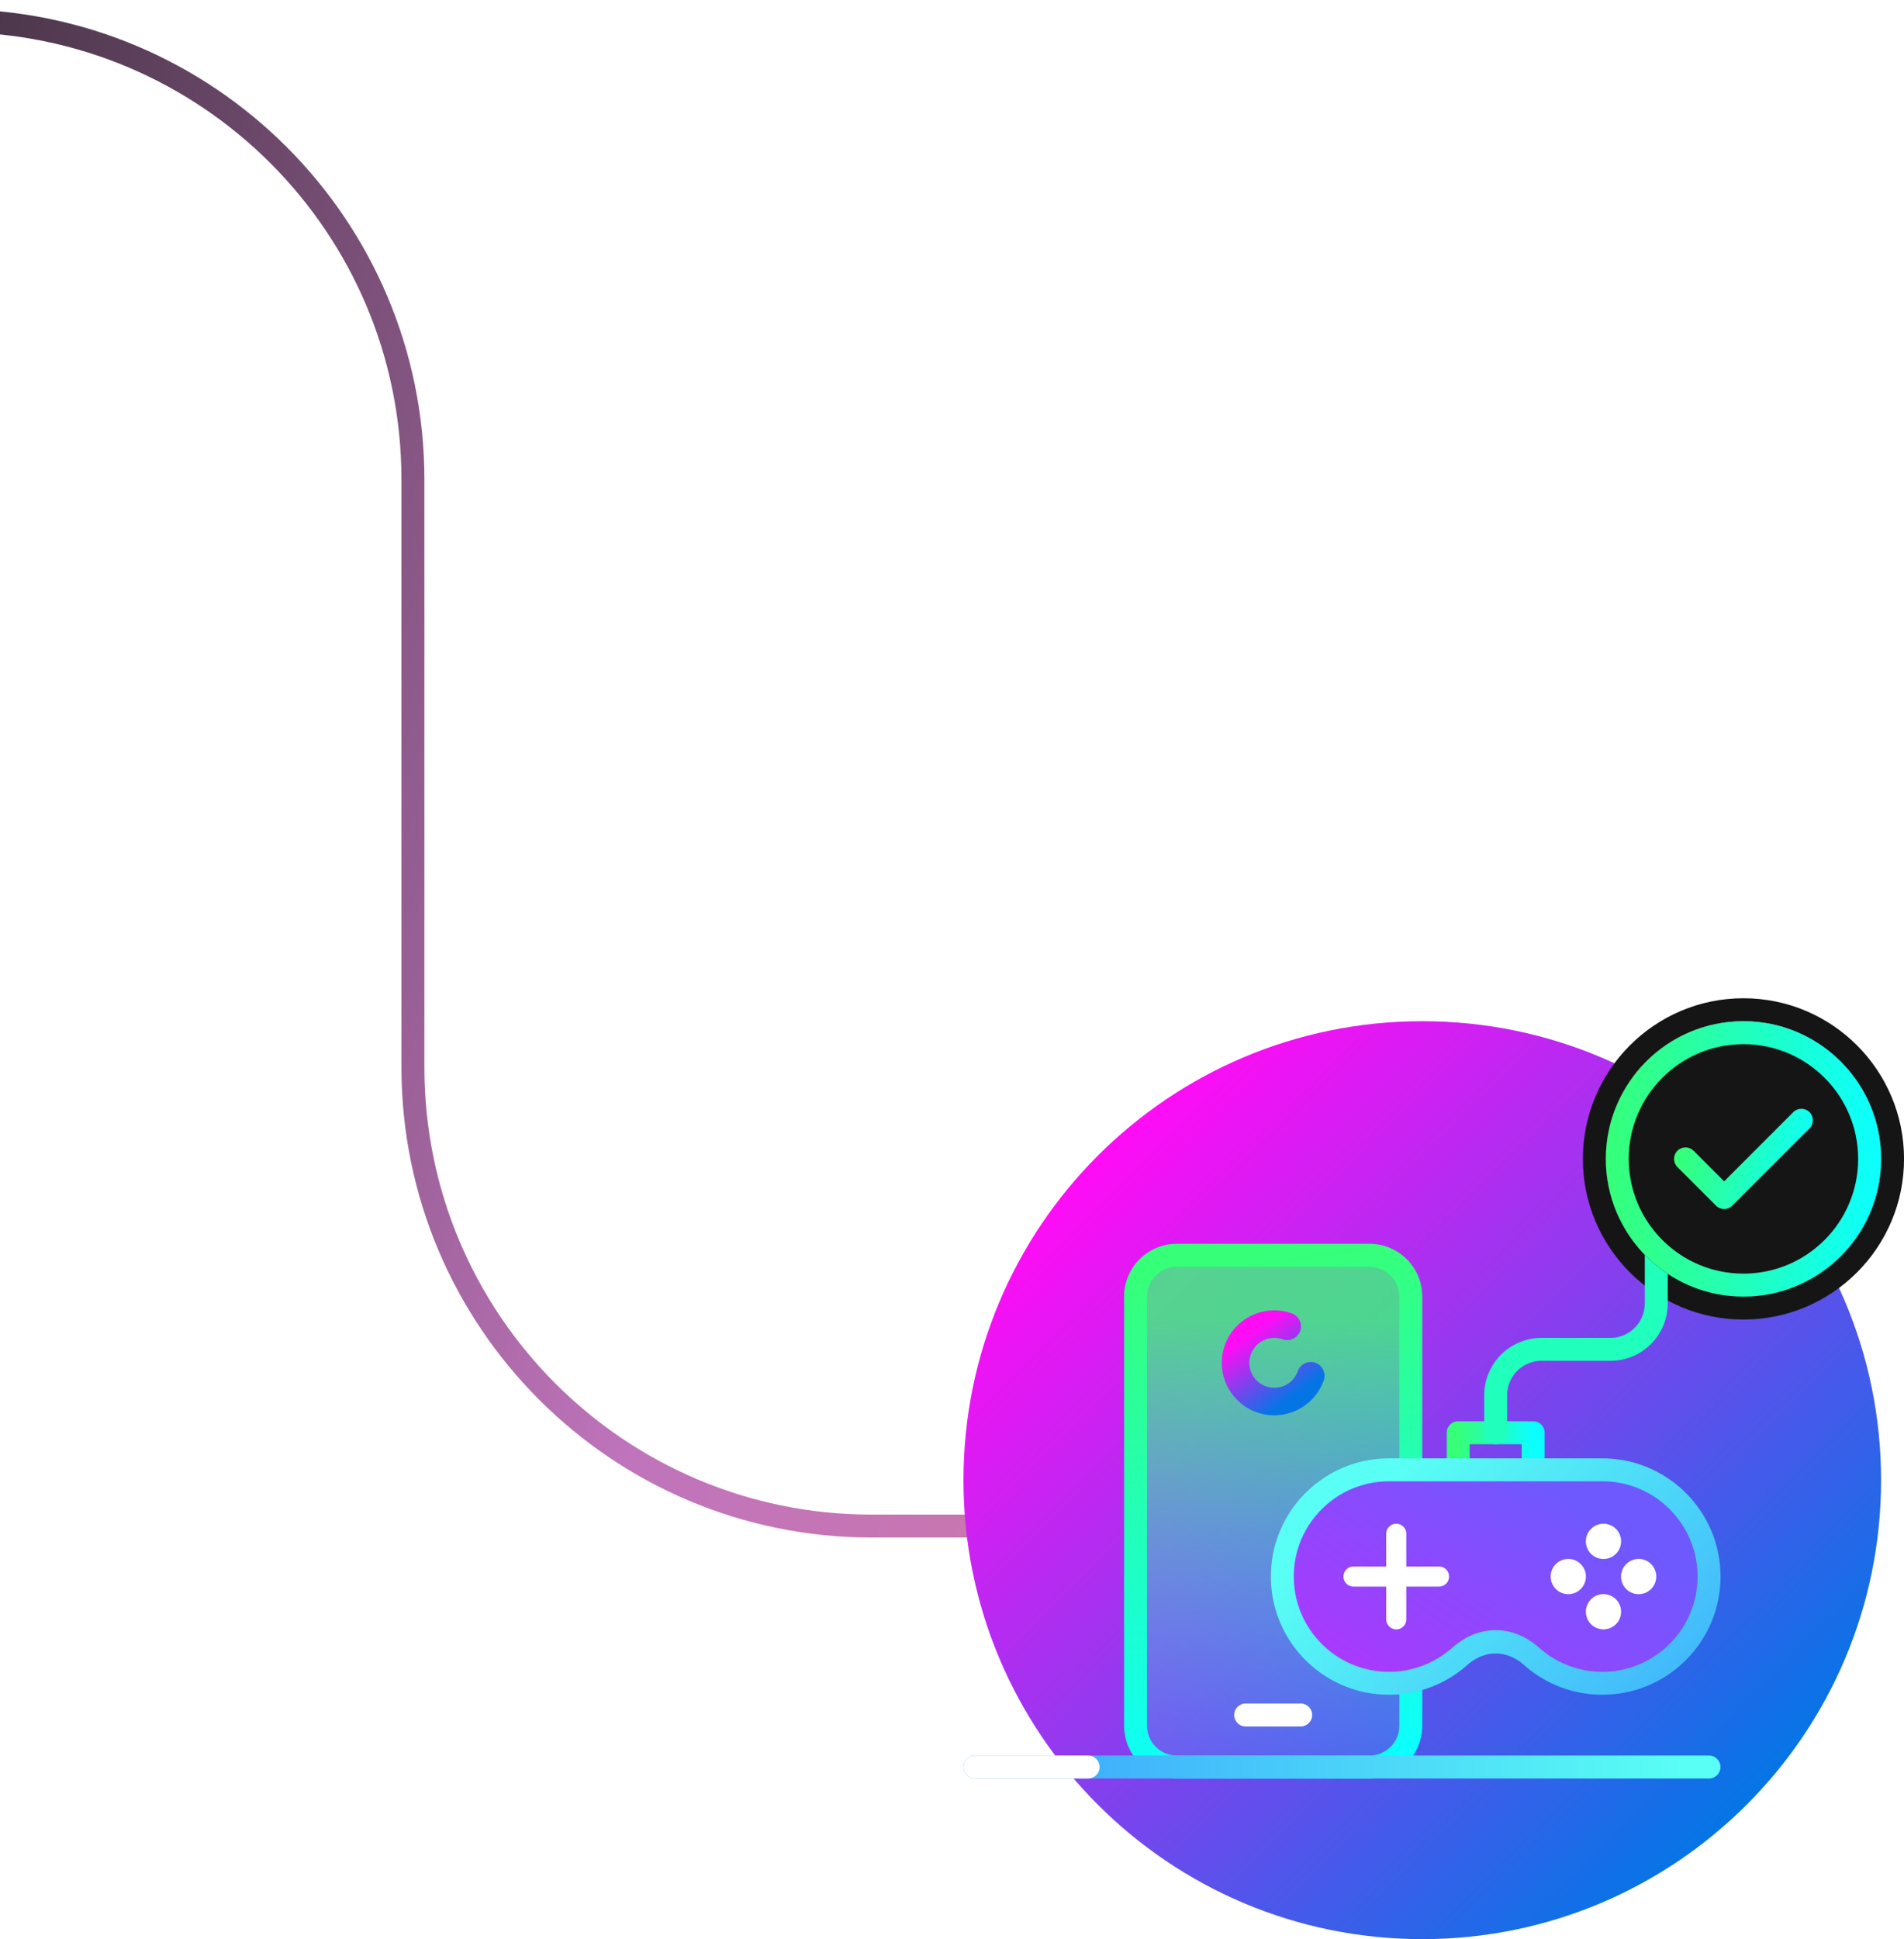 <svg xmlns="http://www.w3.org/2000/svg" xmlns:xlink="http://www.w3.org/1999/xlink" width="830" height="845" fill="none" xmlns:v="https://vecta.io/nano"><g filter="url(#A)"><path d="M534 661L380 661C269.543 661 180 571.457 180 461L180 205C180 94.543 90.457 5 -20 5L-152 5" stroke="url(#B)" stroke-width="10"/></g><g clip-path="url(#N)"><path d="M620.005 844.998c110.457 0 200.001-89.542 200.001-199.999S730.462 445 620.005 445s-200.001 89.542-200.001 199.999 89.544 199.999 200.001 199.999z" fill="url(#C)"/><g fill-rule="evenodd"><path d="M495.009 770.001v-208c0-3.977 1.581-7.794 4.394-10.607a15 15 0 0 1 10.605-4.393h92.501c3.98 0 7.795 1.58 10.607 4.393s4.394 6.63 4.394 10.607v208H495.009z" fill="url(#D)"/><path d="M565.74 597.506a10.88 10.88 0 0 1-13.878 6.614 10.88 10.88 0 0 1-6.615-13.878 10.88 10.88 0 0 1 13.879-6.615c3.121 1.106 6.553-.529 7.659-3.651s-.529-6.553-3.65-7.659c-11.898-4.218-24.981 2.018-29.198 13.916s2.018 24.98 13.916 29.197 24.98-2.018 29.198-13.916c1.106-3.121-.53-6.553-3.651-7.659s-6.553.529-7.66 3.651z" fill="url(#E)"/><path d="M620.011 564.999c0-12.702-10.298-22.999-23.001-22.999h-84c-12.702 0-23 10.297-23 22.999v187c0 12.702 10.298 22.999 23 22.999h84c12.703 0 23.001-10.297 23.001-22.999v-187zm-10.001 0v187c0 7.18-5.82 13-13 13h-84c-7.18 0-13-5.82-13-13v-187c0-7.18 5.82-13 13-13h84c7.18 0 13 5.82 13 13z" fill="url(#F)"/><path d="M543.006 752.328h24c2.759 0 5-2.24 5-5s-2.241-5-5-5h-24c-2.76 0-5 2.24-5 5s2.24 5 5 5z" fill="#fff"/><path d="M425.006 774.999h320.001c2.76 0 5-2.24 5-5s-2.24-5-5-5H425.006c-2.76 0-5 2.241-5 5s2.24 5 5 5z" fill="url(#G)"/><path d="M474.332 764.999h-49.321c-2.759 0-5 2.24-5 4.999s2.241 5.001 5 5.001h49.321c2.76 0 5.001-2.241 5.001-5.001s-2.241-4.999-5.001-4.999z" fill="#fff"/><path d="M673.342 640.499v-16.171a5 5 0 0 0-5-5h-32.674a5 5 0 0 0-5 5v16.171c0 2.76 2.24 5 5 5s5-2.24 5-5v-11.171h22.674v11.171c0 2.76 2.24 5 5 5s5-2.24 5-5z" fill="url(#H)"/><path d="M636.303 721.828c-8.204 7.261-18.989 11.671-30.796 11.671-25.664 0-46.5-20.836-46.5-46.5s20.836-46.5 46.5-46.5h93c25.664 0 46.5 20.836 46.5 46.5s-20.836 46.5-46.5 46.5c-11.807 0-22.592-4.41-30.796-11.671-9.629-8.522-21.779-8.522-31.408 0z" fill="url(#I)"/><path d="M639.617 725.572c7.597-6.723 17.183-6.723 24.78 0a51.3 51.3 0 0 0 34.11 12.927c28.424 0 51.5-23.076 51.5-51.5s-23.076-51.5-51.5-51.5h-93c-28.424 0-51.5 23.076-51.5 51.5s23.076 51.5 51.5 51.5a51.3 51.3 0 0 0 34.11-12.927zm-6.628-7.488a41.33 41.33 0 0 1-27.482 10.415c-22.904 0-41.5-18.596-41.5-41.5s18.596-41.5 41.5-41.5h93c22.904 0 41.5 18.596 41.5 41.5s-18.596 41.5-41.5 41.5a41.33 41.33 0 0 1-27.482-10.415c-11.662-10.32-26.374-10.32-38.036 0z" fill="url(#J)"/><g fill="#fff"><path d="M627.308 682.627c1.16-.001 2.273.46 3.092 1.28s1.281 1.932 1.28 3.092l.001.001c-.001 1.159-.461 2.271-1.282 3.092s-1.931 1.28-3.091 1.281h-14.269v14.269a4.37 4.37 0 0 1-4.372 4.372 4.37 4.37 0 0 1-3.093-1.281c-.82-.82-1.282-1.931-1.281-3.091v-14.269s-8.76-.001-14.269 0a4.37 4.37 0 0 1-4.373-4.373c0-1.161.461-2.273 1.281-3.093a4.37 4.37 0 0 1 3.091-1.281l14.27.001-.001-14.27c.001-1.16.461-2.272 1.281-3.091s1.933-1.281 3.092-1.282 2.273.461 3.093 1.281a4.37 4.37 0 0 1 1.281 3.093v14.269h14.269z"/></g></g><use xlink:href="#O" fill="#fff"/><path d="M698.991 710.014a7.68 7.68 0 0 0 7.678-7.678 7.68 7.68 0 0 0-7.678-7.678 7.68 7.68 0 0 0-7.678 7.678 7.68 7.68 0 0 0 7.678 7.678z" fill="#fff"/><use xlink:href="#P" fill="#fff"/><path d="M675.978 686.999a7.68 7.68 0 0 0 7.678 7.677 7.68 7.68 0 0 0 7.678-7.677 7.68 7.68 0 0 0-7.678-7.678 7.68 7.68 0 0 0-7.678 7.678z" fill="#fff"/><g fill-rule="evenodd"><path d="M760.013 435c-38.634 0-70 31.366-70 70s31.366 70 70 70 70.001-31.367 70.001-70-31.367-70-70.001-70zm0 10c33.115 0 60 26.885 60 60s-26.885 59.999-60 59.999-60-26.885-60-59.999 26.885-60 60-60z" fill="#151515"/><path d="M657.007 624.328v-16.329a15 15 0 0 1 15-15h30c13.807 0 25.001-11.193 25.001-25v-21c0-2.759-2.24-4.999-5.001-4.999s-5 2.24-5 4.999v21c0 8.284-6.716 15-15 15h-30c-6.63 0-12.989 2.634-17.678 7.322s-7.322 11.048-7.322 17.678v16.329c0 2.76 2.24 5 5 5s5-2.24 5-5z" fill="url(#K)"/></g><path d="M760.013 565c33.137 0 60-26.863 60-60s-26.863-60-60-60-60 26.863-60 60 26.863 60 60 60z" fill="#151515"/><g fill-rule="evenodd"><path d="M760.013 445c33.115 0 60 26.885 60 60s-26.885 60-60 60-60-26.885-60-60 26.885-60 60-60zm0 10c27.596 0 50 22.404 50 50s-22.404 49.999-50 49.999-50-22.404-50-49.999 22.404-50 50-50z" fill="url(#L)"/><path d="M731.214 508.536l16.842 16.841c1.953 1.952 5.119 1.952 7.072 0l33.683-33.683c1.951-1.952 1.951-5.12 0-7.072s-5.12-1.951-7.072 0l-30.147 30.149-13.306-13.307c-1.952-1.951-5.12-1.951-7.072 0s-1.951 5.12 0 7.072z" fill="url(#M)"/></g></g><defs><filter id="A" x="-156" y="0" width="694" height="674" filterUnits="userSpaceOnUse" color-interpolation-filters="sRGB"><feFlood flood-opacity="0" result="A"/><feColorMatrix in="SourceAlpha" values="0 0 0 0 0 0 0 0 0 0 0 0 0 0 0 0 0 0 127 0" result="B"/><feOffset dy="4"/><feGaussianBlur stdDeviation="2"/><feComposite in2="B" operator="out"/><feColorMatrix values="0 0 0 0 0 0 0 0 0 0 0 0 0 0 0 0 0 0 0.25 0"/><feBlend in2="A"/><feBlend in="SourceGraphic"/></filter><linearGradient id="B" x1="1193.82" y1="731.978" x2="-538.179" y2="153.535" xlink:href="#Q"><stop stop-color="#fa8080"/><stop offset=".495" stop-color="#bf74bb"/><stop offset=".847" stop-color="#1f1f1f"/><stop offset="1" stop-color="#5a43de"/></linearGradient><linearGradient id="C" x1="490.306" y1="492.8" x2="770.322" y2="776.871" xlink:href="#Q"><stop stop-color="#ff0cf5"/><stop offset="1" stop-color="#0575e6"/></linearGradient><linearGradient id="D" x1="299.77" y1="574.238" x2="299.77" y2="763.274" xlink:href="#Q"><stop stop-color="#36ff78" stop-opacity=".8"/><stop offset="1" stop-color="#0cffff" stop-opacity=".15"/></linearGradient><linearGradient id="E" x1="548.547" y1="578.502" x2="567.824" y2="605.392" xlink:href="#Q"><stop stop-color="#ff0cf5"/><stop offset="1" stop-color="#0575e6"/></linearGradient><linearGradient id="F" x1="551.971" y1="546.999" x2="585.676" y2="769.999" xlink:href="#Q"><stop stop-color="#36ff78"/><stop offset="1" stop-color="#0cffff"/></linearGradient><linearGradient id="G" x1="420.006" y1="769.999" x2="733.007" y2="769.999" xlink:href="#Q"><stop stop-color="#3aa0fe"/><stop offset="1" stop-color="#59fef4"/></linearGradient><linearGradient id="H" x1="635.668" y1="632.414" x2="668.342" y2="632.414" xlink:href="#Q"><stop stop-color="#36ff78"/><stop offset="1" stop-color="#0cffff"/></linearGradient><linearGradient id="I" x1="604.007" y1="734.328" x2="665.507" y2="640.499" xlink:href="#Q"><stop stop-color="#a83afe"/><stop offset="1" stop-color="#6e59fe"/></linearGradient><linearGradient id="J" x1="776.007" y1="759.999" x2="642.008" y2="612.998" xlink:href="#Q"><stop stop-color="#3aa0fe"/><stop offset="1" stop-color="#59fef4"/></linearGradient><linearGradient id="K" x1="738.863" y1="624.328" x2="738.863" y2="624.328" xlink:href="#Q"><stop stop-color="#36ff78"/><stop offset="1" stop-color="#0cffff"/></linearGradient><linearGradient id="L" x1="700.013" y1="505" x2="820.013" y2="505" xlink:href="#Q"><stop stop-color="#36ff78"/><stop offset="1" stop-color="#0cffff"/></linearGradient><linearGradient id="M" x1="730.012" y1="510" x2="785.012" y2="525" xlink:href="#Q"><stop stop-color="#36ff78"/><stop offset="1" stop-color="#0cffff"/></linearGradient><clipPath id="N"><path fill="#fff" transform="translate(420 435)" d="M0 0h410v410H0z"/></clipPath><path id="O" d="M698.991 679.341a7.68 7.68 0 0 0 7.678-7.678 7.68 7.68 0 0 0-7.678-7.678 7.68 7.68 0 0 0-7.678 7.678 7.68 7.68 0 0 0 7.678 7.678z"/><path id="P" d="M706.646 686.999a7.68 7.68 0 0 0 7.678 7.677 7.68 7.68 0 0 0 7.678-7.677 7.68 7.68 0 0 0-7.678-7.678 7.68 7.68 0 0 0-7.678 7.678z"/><linearGradient id="Q" gradientUnits="userSpaceOnUse"/></defs></svg>
